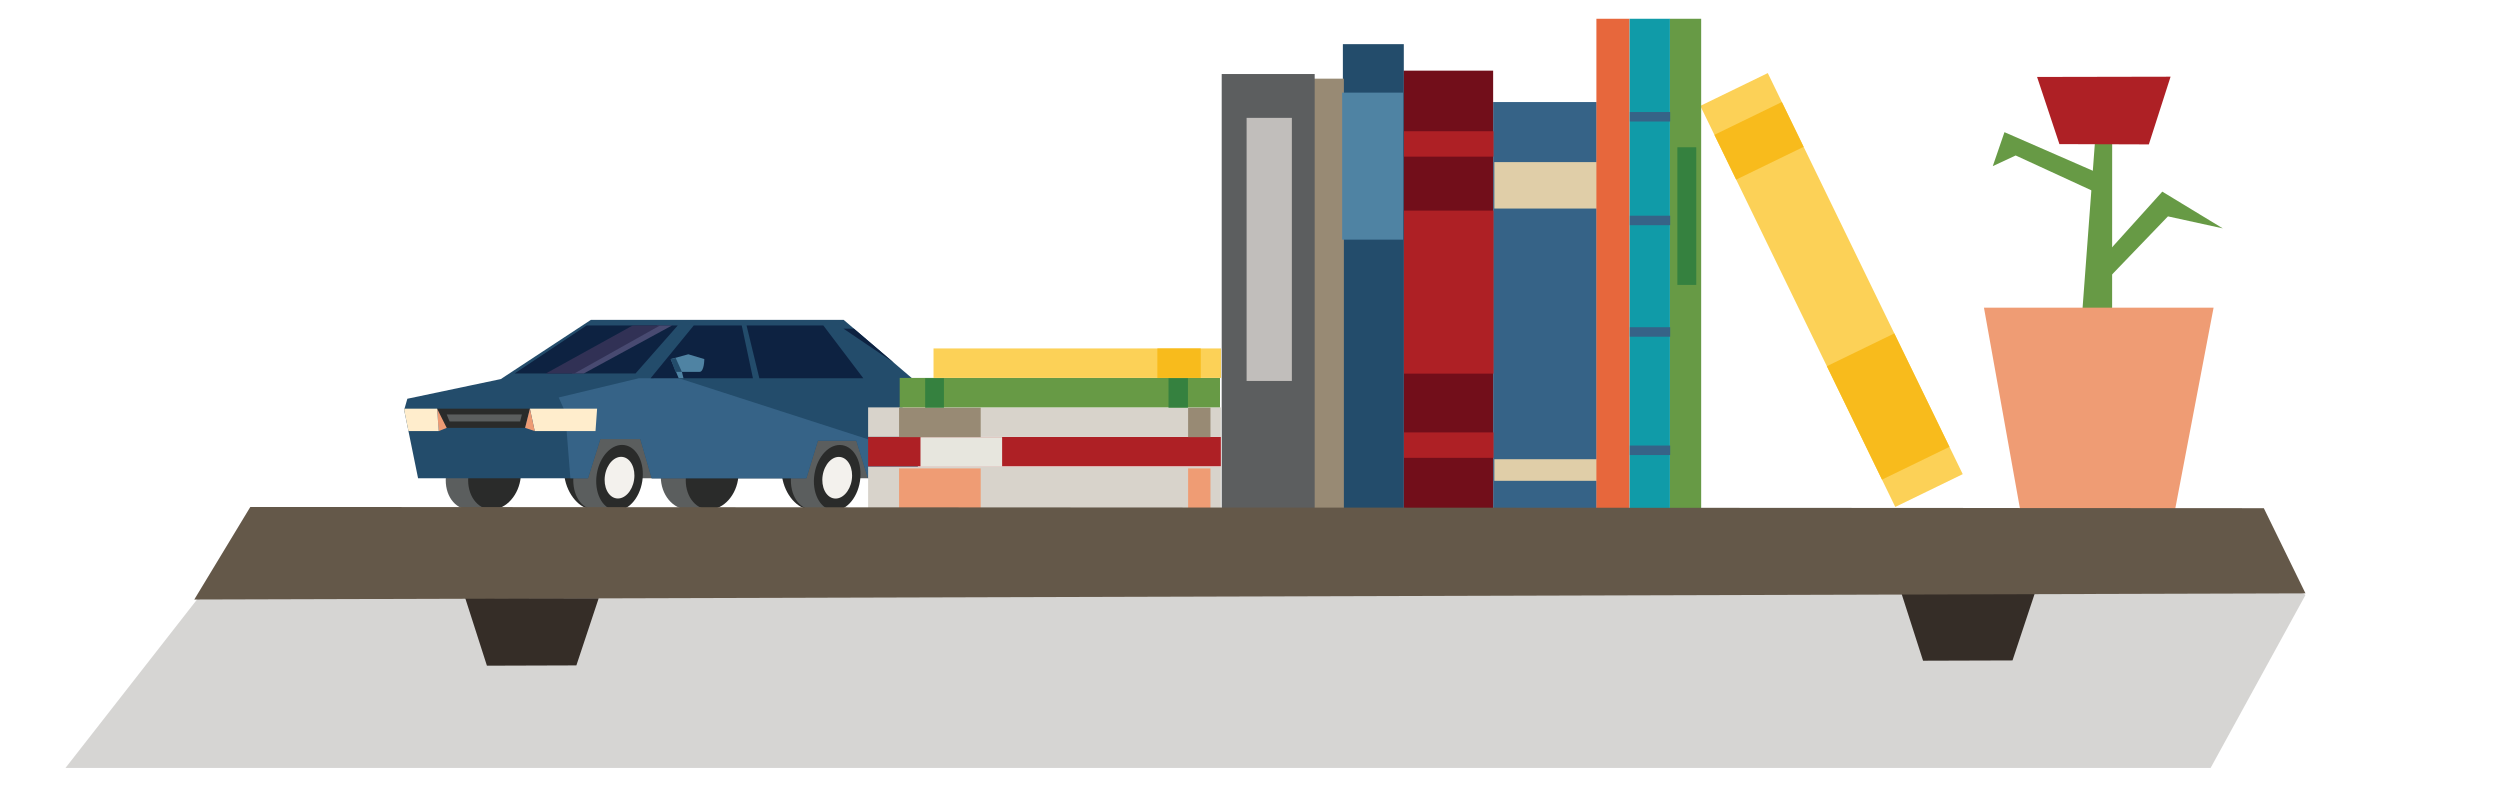 <svg clip-rule="evenodd" fill-rule="evenodd" stroke-linejoin="round" stroke-miterlimit="2" viewBox="0 0 350 110" xmlns="http://www.w3.org/2000/svg" xmlns:xlink="http://www.w3.org/1999/xlink"><clipPath id="a"><path clip-rule="evenodd" d="m347 273.279h12.564v61.595h-12.564z"/></clipPath><clipPath id="b"><path clip-rule="evenodd" d="m1413.2 644h-57l-43.1 30h71z"/></clipPath><clipPath id="c"><path clip-rule="evenodd" d="m1411.2 644h-57l-41.1 30h71z"/></clipPath><clipPath id="d"><path clip-rule="evenodd" d="m1561.1 681.5-48-41h-158l-56.3 37-58.4 12.3-2 7 8.7 42.7h106.2l7.7-24.5h25l7.1 24.5h96.7l7.2-23.5h24l7.3 23.5h29.8l7-43z"/></clipPath><clipPath id="e"><path clip-rule="evenodd" d="m1561.1 681.5-48-41h-158l-56.3 37-58.4 12.3-2 7 8.7 42.7h106.2l7.7-24.5h25l7.1 24.5h96.7l7.2-23.5h24l7.3 23.5h29.8l7-43z"/></clipPath><clipPath id="f"><path clip-rule="evenodd" d="m1561.1 681.5-48-41h-158l-56.3 37-58.4 12.3-2 7 8.7 42.7h106.2l7.7-24.5h25l7.1 24.5h96.7l7.2-23.5h24l7.3 23.5h29.8l7-43z"/></clipPath><clipPath id="g"><path clip-rule="evenodd" d="m1561.1 681.5-48-41h-158l-56.3 37-58.4 12.3-2 7 8.7 42.7h106.2l7.7-24.5h25l7.1 24.5h96.7l7.2-23.5h24l7.3 23.5h29.8l7-43z"/></clipPath><clipPath id="h"><path clip-rule="evenodd" d="m1561.1 681.5-48-41h-158l-56.3 37-58.4 12.3-2 7 8.7 42.7h106.2l7.7-24.5h25l7.1 24.5h96.7l7.2-23.5h24l7.3 23.5h29.8l7-43z"/></clipPath><clipPath id="i"><path clip-rule="evenodd" d="m1561.1 681.5-48-41h-158l-56.3 37-58.4 12.3-2 7 8.7 42.7h106.2l7.7-24.5h25l7.1 24.5h96.7l7.2-23.5h24l7.3 23.5h29.8l7-43z"/></clipPath><clipPath id="j"><path clip-rule="evenodd" d="m1561.1 681.5-48-41h-158l-56.3 37-58.4 12.3-2 7 8.7 42.7h106.2l7.7-24.5h25l7.1 24.5h96.7l7.2-23.5h24l7.3 23.5h29.8l7-43z"/></clipPath><clipPath id="k"><path clip-rule="evenodd" d="m1561.1 681.5-48-41h-158l-56.3 37-58.4 12.3-2 7 8.7 42.7h106.2l7.7-24.5h25l7.1 24.5h96.7l7.2-23.5h24l7.3 23.5h29.8l7-43z"/></clipPath><path d="m182.75 161.186 2.214 1.774-4.359 7.423h-98.627l7.815-9.346" fill="#352d27" fill-opacity=".2" fill-rule="nonzero" transform="matrix(3.045 0 0 3.26 -240.456 -447.939)"/><path d="m206.598 40.436 2.383-.253-.008 30.824h-4.659z" fill="#679a45" fill-rule="nonzero" transform="translate(86.723 -20.895)"/><path d="m201.594 41.07-3.127-9.402 18.691-.036-3.043 9.479z" fill="#ae2025" fill-rule="nonzero" transform="translate(86.723 -20.895)"/><path d="m207.324 48.118-11.852-5.456-3.207 1.495 1.637-4.758 12.418 5.421" fill="#679a45" fill-rule="nonzero" transform="translate(86.723 -20.895)"/><path d="m205.372 59.502 10.627-11.778 8.474 5.146-7.683-1.683-8.424 8.757z" fill="#679a45" fill-rule="nonzero" transform="translate(86.723 -20.895)"/><path d="m361.169 300h47.136l-8.39 44-30.854.041z" fill="#ef9c74" transform="matrix(.682 0 0 .682 31.436 -161.522)"/><g transform="matrix(.572 -.278 .437 .899 -103.486 -117.898)"><path d="m391.744 268.77h16.512v62.459h-16.512z" fill="#fcd157"/><g fill="#f8bb1c"><path d="m391.744 273.279h16.512v6.976h-16.512z"/><path d="m391.744 309.311h16.512v17.664h-16.512z"/></g></g><path d="m209.039 14.287h14.5v57.199h-14.5z" fill="#366387"/><path d="m359.686 286.083h14.377v6.502h-14.377z" fill="#e0cea8" transform="matrix(1.009 0 0 1 -153.715 -263.388)"/><path d="m359.686 286.083h14.377v6.502h-14.377z" fill="#e0cea8" transform="matrix(1.009 0 0 .465 -153.715 -68.738)"/><path d="m224.303 268.175h14.5v57.199h-14.5z" fill="#e7673c" transform="matrix(.32 0 0 1.205 151.719 -320.524)"/><path d="m224.303 268.175h14.5v57.199h-14.5z" fill="#679a45" transform="matrix(.303 0 0 1.205 165.806 -320.524)"/><path d="m374.892 276.355h2.97v52.224h-2.97z" fill="#35813f" transform="matrix(.89 0 0 .369 -98.822 -81.358)"/><path d="m224.303 268.175h14.5v57.199h-14.5z" fill="#109ba8" transform="matrix(.389 0 0 1.205 140.892 -320.524)"/><path d="m228.182 15.681h5.643v1.331h-5.643z" fill="#366387"/><path d="m228.182 30.197h5.643v1.331h-5.643z" fill="#366387"/><path d="m228.182 45.81h5.643v1.331h-5.643z" fill="#366387"/><path d="m228.182 62.375h5.643v1.331h-5.643z" fill="#366387"/><path d="m196.476 9.891h12.564v61.595h-12.564z" fill="#720e1a"/><path d="m359.686 286.083h14.377v6.502h-14.377z" fill="#ae2025" transform="matrix(.874 0 0 .547 -117.838 -138.115)"/><path d="m359.686 286.083h14.377v6.502h-14.377z" fill="#ae2025" transform="matrix(.874 0 0 .547 -117.838 -95.949)"/><path d="m359.686 286.083h14.377v6.502h-14.377z" fill="#ae2025" transform="matrix(.874 0 0 3.51 -117.838 -974.665)"/><path d="m347 273.279h12.564v61.595h-12.564z" fill="#234c6b" transform="matrix(.679 0 0 1.059 -47.611 -283.221)"/><g transform="matrix(.333 0 0 .978 68.408 -256.255)"><path d="m347 273.279h12.564v61.595h-12.564z" fill="#988a74"/><g clip-path="url(#a)"><path d="m338.552 269.631h8.532v19.52h-8.532z" fill="#366387" transform="matrix(3.006 0 0 1.022 -658.08 -6.783)"/></g></g><path d="m347 273.279h12.564v61.595h-12.564z" fill="#5c5e5f" transform="matrix(1.036 0 0 .989 -188.453 -259.909)"/><path d="m174.524 16.501h6.336v36.832h-6.336z" fill="#c1bebb"/><path d="m338.552 269.631h9.28v28.864h-9.28z" fill="#4f83a3" transform="matrix(.919 0 0 .713 -123.225 -179.278)"/><path d="m82.17 60.684h39.425v6.272h-39.425z" fill="#5b5e5e" stroke-width=".224"/><g transform="matrix(.224 0 0 .224 -220.821 -98.689)"><g><path d="m1486.5 718c-8.2 0-13.6 9.2-11.9 20.5s9.7 20.5 17.9 20.5h13c.5-2.6-.7-17.4-1.1-20.5-1.6-11.3-9.6-20.5-17.9-20.5z" fill="#2a2b2a" fill-rule="nonzero"/><path d="m1496.8 718c-8.2 0-15.6 9.2-16.6 20.5-.9 11.3 5 20.5 13.3 20.5h13c1.1-2.6 3.3-17.4 3.5-20.5 1-11.3-4.9-20.5-13.2-20.5z" fill="#5b5e5e" fill-rule="nonzero"/><g transform="matrix(.153 -.988 .988 .153 548.693 2116.78)"><ellipse cx="1508.7" cy="738.4" fill="#2a2b2a" rx="20.6" ry="14.4"/><ellipse cx="1508.7" cy="738.4" fill="#f3f1ed" rx="13.1" ry="9.2"/></g></g><g><path d="m1350.5 718c-8.2 0-13.6 9.2-11.9 20.5s9.7 20.5 17.9 20.5h13c.5-2.6-.7-17.4-1.1-20.5-1.6-11.3-9.6-20.5-17.9-20.5z" fill="#2a2b2a" fill-rule="nonzero"/><path d="m1360.8 718c-8.2 0-15.6 9.2-16.6 20.5-.9 11.3 5 20.5 13.3 20.5h13c1.1-2.6 3.3-17.4 3.5-20.5 1-11.3-4.9-20.5-13.2-20.5z" fill="#5b5e5e" fill-rule="nonzero"/><g transform="matrix(.153 -.988 .988 .153 433.446 1982.37)"><ellipse cx="1372.7" cy="738.4" fill="#2a2b2a" rx="20.6" ry="14.4"/><ellipse cx="1372.7" cy="738.4" fill="#f3f1ed" rx="13.1" ry="9.2"/></g></g><path d="m1415.9 718c-9.4 0-17 9.2-17.1 20.5 0 11.3 7.6 20.5 17.1 20.5h14.9c1-2.6 2.1-17.4 2.1-20.5.1-11.3-7.6-20.5-17-20.5z" fill="#5b5e5e" fill-rule="nonzero"/><path d="m1432.7 718c-9.1 0-17.2 9.2-18.2 20.5s5.5 20.5 14.6 20.5 17.2-9.2 18.2-20.5-5.5-20.5-14.6-20.5z" fill="#2a2b2a" fill-rule="nonzero"/><path d="m1282.7 718c-9.1 0-17.2 9.2-18.2 20.5s5.5 20.5 14.6 20.5h14.3c1.2-2.6 3.6-17.4 3.9-20.5 1-11.3-5.5-20.5-14.6-20.5z" fill="#5b5e5e" fill-rule="nonzero"/><path d="m1296.7 718c-9.1 0-17.2 9.2-18.2 20.5s5.5 20.5 14.6 20.5 17.2-9.2 18.2-20.5-5.5-20.5-14.6-20.5z" fill="#2a2b2a" fill-rule="nonzero"/><path d="m1561.1 681.5-48-41h-158l-56.3 37-58.4 12.3-2 7 8.7 42.7h106.2l7.7-24.5h25l7.1 24.5h96.7l7.2-23.5h24l7.3 23.5h29.8l7-43z" fill="#234c6b" fill-rule="nonzero"/><path d="m1558.1 739.5 2.3-14-156.4-50.5-10 2h-9l-50 12 4 9 3.3 41.5h11l7.7-24.5h25l7.1 24.5h96.7l7.2-23.5h24l7.3 23.5z" fill="#366387" fill-rule="nonzero"/><g><g fill="#0d2241" fill-rule="nonzero"><path d="m1456.4 677h-64l27-33h30z"/><path d="m1460.4 677h65l-25-33h-48z"/><path d="m1307.4 674h75.6l26.4-30h-57z"/></g><g clip-path="url(#b)"><path d="m1415 639-68 37h-7.4l64.3-36z" fill="#484a71" fill-rule="nonzero"/></g><g clip-path="url(#c)"><path d="m1324.6 675.3 66.6-36.8 14.6 1.3-75.3 42.2z" fill="#313155" fill-rule="nonzero"/></g></g><path d="m1513 646 31.5 21.3-25-21.3z" fill="#0d2241" fill-rule="nonzero"/><g clip-path="url(#d)"><path d="m1264 708h50l3-12h-58z" fill="#2a2b2a" fill-rule="nonzero"/></g><g clip-path="url(#e)"><path d="m1549 691h18.4l-.7 5h-16.6z" fill="#ffedcc" fill-rule="nonzero"/></g><g clip-path="url(#f)"><path d="m1550 696h20.2l-2 14h-15.2z" fill="#ad2024" fill-rule="nonzero"/></g><g clip-path="url(#g)"><path d="m1320 710h38l1-14h-42z" fill="#ffedcc" fill-rule="nonzero"/></g><g clip-path="url(#h)"><path d="m1260 710 5-2-6-12z" fill="#ee9b74" fill-rule="nonzero"/></g><g clip-path="url(#i)"><path d="m1320 710-6-2 3-12z" fill="#ee9b74" fill-rule="nonzero"/></g><g clip-path="url(#j)"><path d="m1222 710h38l-1-14h-40z" fill="#ffedcc" fill-rule="nonzero"/></g><g clip-path="url(#k)"><path d="m1312 699.6h-47l1.8 4.4h44.1z" fill="#5b5e5e" fill-rule="nonzero"/></g><path d="m1410 677-5-12 11-3 10 3s0 8-3 8h-11l1 4z" fill="#4f83a3" fill-rule="nonzero"/><path d="m1408 673h4l-3.9-8.7-3.1.7z" fill="#234c6b" fill-rule="nonzero"/></g><path d="m121.536 65.325h49.385v5.875h-49.385z" fill="#d8d3cb" stroke-width="1"/><path d="m337.345 320.332h11.428v4.125h-11.428z" fill="#ef9c74" transform="matrix(1 0 0 1.348 -211.475 -366.229)"/><path d="m337.345 320.332h11.428v4.125h-11.428z" fill="#ef9c74" transform="matrix(.274 0 0 1.348 73.902 -366.229)"/><path d="m335.202 327.582h49.385v5.875h-49.385z" fill="#ae2025" transform="matrix(1 0 0 .702 -213.666 -168.805)"/><path d="m128.869 61.2h11.428v4.125h-11.428z" fill="#e7e6de" stroke-width="1"/><path d="m335.202 327.582h49.385v5.875h-49.385z" fill="#d8d3cb" transform="matrix(1 0 0 .702 -213.666 -172.929)"/><path d="m125.87 57.075h11.428v4.125h-11.428z" fill="#988a74" stroke-width="1"/><path d="m337.345 320.332h11.428v4.125h-11.428z" fill="#988a74" transform="matrix(.274 0 0 1 73.902 -263.257)"/><path d="m335.202 327.582h49.385v5.875h-49.385z" fill="#679a45" transform="matrix(.908 0 0 .702 -178.405 -177.055)"/><path d="m337.345 320.332h11.428v4.125h-11.428z" fill="#35813f" transform="matrix(.23 0 0 1 51.933 -267.381)"/><path d="m337.345 320.332h11.428v4.125h-11.428z" fill="#35813f" transform="matrix(.238 0 0 1 83.304 -267.381)"/><path d="m335.202 327.582h49.385v5.875h-49.385z" fill="#fcd157" transform="matrix(.815 0 0 .702 -142.497 -181.18)"/><path d="m335.202 327.582h49.385v5.875h-49.385z" fill="#f8bb1c" transform="matrix(.123 0 0 .702 120.801 -181.18)"/><path d="m11.697 13.26-3.043 9.48 18.69-.036-3.124-9.404-12.52-.04z" fill="#352d27" fill-rule="nonzero" transform="matrix(1 0 0 -1 56.472 106.457)"/><path d="m11.697 13.26-3.043 9.48 18.69-.036-3.124-9.404-12.52-.04z" fill="#352d27" fill-rule="nonzero" transform="matrix(1 0 0 -1 257.531 105.76)"/><path d="m10.3 19.652 71.912-.043 1.488-3.042-75.4-.22 2 3.304z" fill="#645849" fill-rule="nonzero" transform="matrix(3.92 0 0 -3.92 -5.336 148.013)"/></svg>